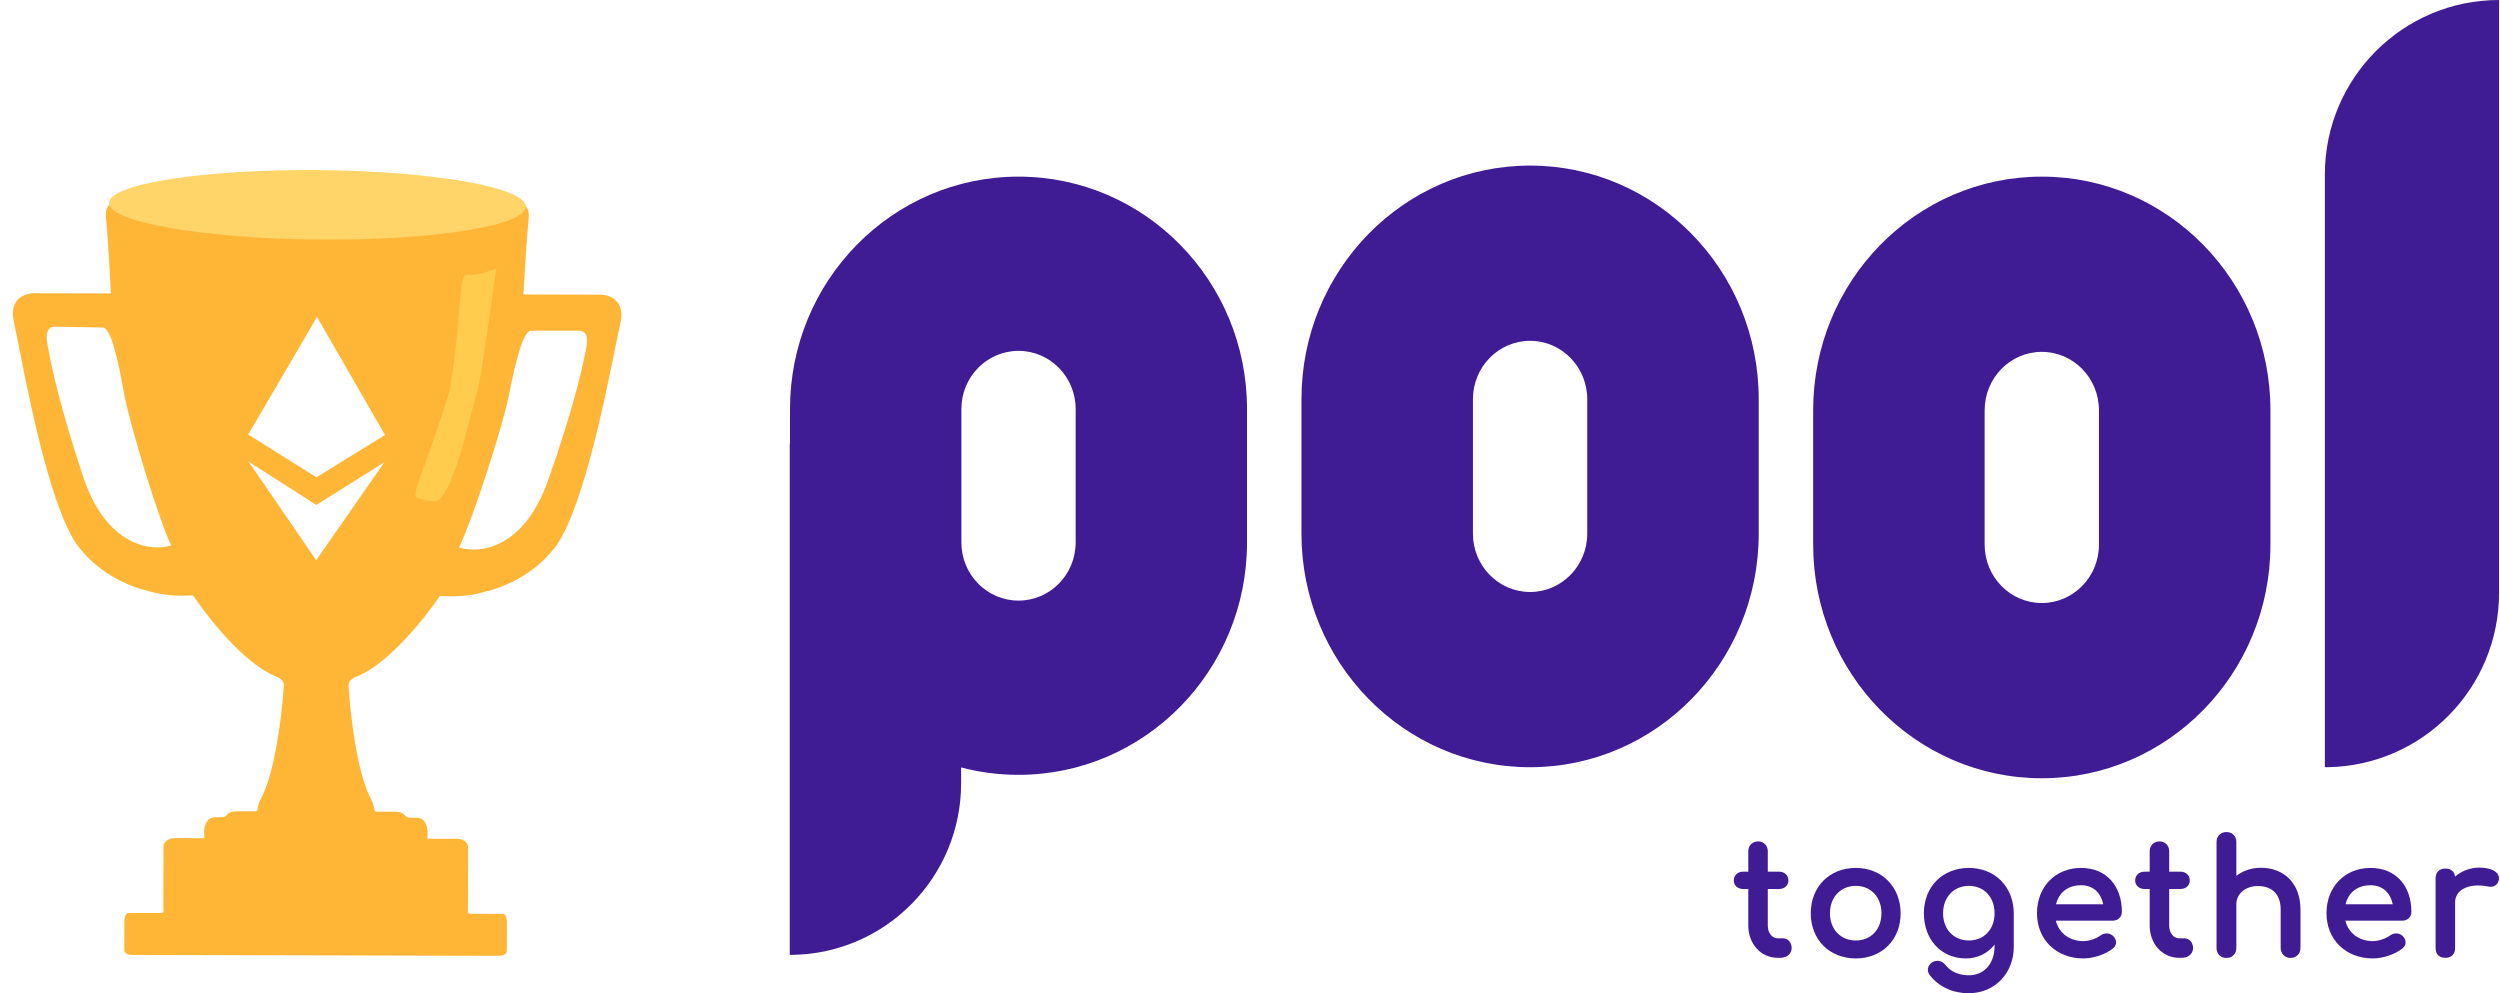 <svg xmlns="http://www.w3.org/2000/svg" width="740" height="294" fill="none" viewBox="0 0 740 294"><path fill="#FFB636" fill-rule="evenodd" d="M31.402 64.684C30.939 60.424 33.188 59.956 34.37 60.255C34.37 60.255 53.926 68.562 92.978 69.243C132.031 69.925 153.522 60.546 153.522 60.546C154.706 60.253 156.953 60.732 156.469 64.989C155.985 69.247 155.246 81.547 154.936 87.166L177.412 87.221C180.172 87.129 185.275 88.718 183.601 95.812C183.261 97.255 182.761 99.724 182.12 102.893C178.82 119.199 171.768 154.049 163.327 163.19C157.395 170.273 149.401 173.802 143.187 175.266C138.011 176.805 132.613 176.534 130.746 176.44L130.746 176.44L130.744 176.44C130.477 176.427 130.283 176.417 130.172 176.417C126.017 182.617 115.397 196.017 106.16 200.017C103.149 201.103 103.173 202.198 103.192 203.058C103.193 203.128 103.195 203.196 103.195 203.263C103.668 211.249 105.675 229.116 109.915 236.697C110.477 237.829 110.635 238.689 110.744 239.28C110.862 239.926 110.922 240.248 111.385 240.249L117.004 240.263C117.595 240.265 119.015 240.268 119.958 241.453C120.463 242.087 121.347 242.072 122.309 242.057C123.597 242.036 125.025 242.012 125.868 243.538C126.77 245.171 126.582 246.915 126.486 247.814C126.465 248.01 126.448 248.165 126.448 248.271L135.32 248.293C136.404 248.295 138.571 248.833 138.566 250.962L138.523 268.706C138.522 269.029 138.499 269.294 138.48 269.51C138.395 270.48 138.395 270.48 140.884 270.486L148.573 270.505C149.067 270.506 150.052 270.568 150.046 273.17L150.026 281.155C150.025 281.747 150.022 282.93 147.36 282.923L39.446 282.659C36.784 282.653 36.787 281.47 36.788 280.878L36.808 272.894C36.814 270.291 37.8 270.234 38.293 270.236L45.982 270.254C48.471 270.261 48.471 270.261 48.391 269.29C48.373 269.074 48.352 268.809 48.352 268.486L48.396 250.742C48.401 248.613 50.571 248.086 51.655 248.088L60.527 248.11C60.527 248.004 60.511 247.849 60.491 247.653C60.399 246.753 60.22 245.008 61.13 243.38C61.98 241.858 63.408 241.889 64.696 241.916C65.658 241.936 66.543 241.955 67.05 241.324C67.999 240.143 69.419 240.147 70.01 240.148L75.629 240.162C76.092 240.163 76.153 239.841 76.275 239.196C76.386 238.606 76.548 237.746 77.116 236.617C81.393 229.057 83.487 211.199 84 203.216C84 203.149 84.002 203.081 84.004 203.011C84.027 202.151 84.056 201.057 81.05 199.955C71.833 195.911 61.279 182.459 57.154 176.238C57.043 176.238 56.849 176.247 56.582 176.259L56.58 176.259L56.58 176.259C54.713 176.344 49.313 176.588 44.145 175.024C37.938 173.53 29.962 169.961 24.064 162.849C15.668 153.668 8.786 118.783 5.566 102.462L5.566 102.462C4.94 99.289 4.453 96.818 4.119 95.373C2.481 88.272 7.591 86.707 10.351 86.812L32.826 86.867C32.544 81.248 31.865 68.943 31.402 64.684ZM16.405 96.699C12.947 96.639 13.768 100.681 14.393 103.757L14.393 103.758C14.474 104.156 14.552 104.539 14.616 104.894C15.179 107.989 17.795 120.744 24.676 141.266C31.556 161.787 44.857 163.281 50.647 161.462C46.684 152.893 38.319 125.463 36.634 115.973C34.949 106.483 32.852 96.986 30.385 96.943L16.405 96.699ZM173.13 104.978C173.809 101.914 174.7 97.886 171.242 97.886L157.259 97.886C154.792 97.886 152.53 107.345 150.679 116.804C148.829 126.263 139.987 153.543 135.874 162.042C141.632 163.961 154.957 162.7 162.195 142.302C169.432 121.903 172.27 109.196 172.887 106.111C172.958 105.757 173.042 105.375 173.13 104.978ZM113.807 136.781L93.648 149.468L73.577 136.642L93.588 165.82L93.588 165.83L93.592 165.825L93.595 165.83L93.595 165.821L113.807 136.781ZM93.846 93.829L93.846 93.809L93.84 93.819L93.834 93.809L93.834 93.829L73.475 128.619L93.67 141.283L93.67 141.291L93.676 141.287L93.682 141.291L93.682 141.284L113.964 128.759L93.846 93.829Z" clip-rule="evenodd"/><path fill="#FFD469" d="M155.638 61.165C155.589 66.843 128.115 71.207 94.274 70.911C60.433 70.616 32.217 65.759 32.267 60.081C32.316 54.403 60.612 50.054 94.453 50.349C128.294 50.645 155.688 55.487 155.638 61.165Z"/><path fill="#FFCC4E" d="M137.874 81.406C140.898 81.406 141.438 81.406 146.921 79.487C146.241 83.135 142.665 110.784 141.438 115.124C138.158 126.719 134.453 144.638 129.65 148.101C128.738 148.759 124.716 148.101 123.219 147.137C121.722 146.172 126.909 136.232 133.214 115.124C136.778 92.371 135.681 82.502 137.874 81.406Z"/><path fill="#401C94" d="M301.481 52.282C338.835 52.282 369.117 83.069 369.117 121.047V160.588C369.117 198.566 338.835 229.354 301.481 229.354C295.613 229.354 289.92 228.594 284.491 227.166L284.492 231.834C284.492 259.617 262.233 282.192 234.604 282.64L233.765 282.647V131.362L233.842 131.36L233.844 121.047C233.844 83.069 264.126 52.282 301.481 52.282ZM604.373 52.282C641.749 52.282 672.049 83.245 672.049 121.44V161.207C672.049 199.402 641.749 230.366 604.373 230.366C566.996 230.366 536.697 199.402 536.697 161.207V121.44C536.697 83.245 566.996 52.282 604.373 52.282ZM452.907 49.014C490.283 49.014 520.583 79.977 520.583 118.173V157.939C520.583 196.134 490.283 227.098 452.907 227.098C415.53 227.098 385.231 196.134 385.231 157.939V118.173C385.231 79.977 415.53 49.014 452.907 49.014ZM739.725 0V175.448C739.725 203.688 717.099 226.635 689.015 227.091L688.162 227.098V51.65C688.162 23.125 711.248 0 739.725 0ZM604.373 104.151C595.029 104.151 587.454 111.892 587.454 121.44V161.207C587.454 170.756 595.029 178.496 604.373 178.496C613.717 178.496 621.292 170.756 621.292 161.207V121.44C621.292 111.892 613.717 104.151 604.373 104.151ZM301.481 103.856C292.142 103.856 284.572 111.553 284.572 121.047V160.588C284.572 170.082 292.142 177.779 301.481 177.779C310.819 177.779 318.39 170.082 318.39 160.588V121.047C318.39 111.553 310.819 103.856 301.481 103.856ZM452.907 100.883C443.563 100.883 435.988 108.624 435.988 118.173V157.939C435.988 167.488 443.563 175.229 452.907 175.229C462.251 175.229 469.826 167.488 469.826 157.939V118.173C469.826 108.624 462.251 100.883 452.907 100.883Z"/><path fill="#401C94" d="M527.77 277.74H526.2C524.638 277.74 523.267 276.268 523.267 273.975V263.142H526.616C528.175 263.142 529.364 262.103 529.364 260.625C529.364 259.878 529.088 259.213 528.581 258.737C528.078 258.264 527.387 258.015 526.616 258.015H523.267V251.94C523.267 250.282 522.038 249.053 520.379 249.053C518.721 249.053 517.492 250.282 517.492 251.94V258.015H515.945C515.174 258.015 514.482 258.264 513.979 258.737C513.473 259.213 513.196 259.878 513.196 260.625C513.196 262.103 514.386 263.142 515.945 263.142H517.492V273.975C517.492 279.369 521.211 283.514 526.2 283.514H527.031C528.826 283.514 530.334 282.372 530.334 280.627C530.334 279.044 529.269 277.74 527.77 277.74Z"/><path fill="#401C94" fill-rule="evenodd" d="M562.594 270.326L562.594 270.322C562.546 262.484 557.031 256.906 549.314 256.906C545.431 256.906 542.092 258.287 539.723 260.674C537.354 263.062 535.987 266.423 535.987 270.326C535.987 274.206 537.354 277.556 539.723 279.937C542.093 282.318 545.431 283.699 549.314 283.699C553.174 283.699 556.501 282.318 558.864 279.936C561.227 277.555 562.594 274.206 562.594 270.326ZM549.314 262.219C551.565 262.219 553.454 263.06 554.783 264.473C556.114 265.89 556.913 267.914 556.913 270.326C556.913 272.737 556.114 274.749 554.784 276.153C553.456 277.555 551.567 278.386 549.314 278.386C547.06 278.386 545.158 277.555 543.819 276.151C542.477 274.746 541.669 272.735 541.669 270.326C541.669 265.533 544.857 262.219 549.314 262.219Z" clip-rule="evenodd"/><path fill="#401C94" fill-rule="evenodd" d="M582.703 294C578.159 294 574.013 292.18 571.259 288.703C570.747 288.075 570.555 287.343 570.678 286.642C570.8 285.945 571.224 285.331 571.845 284.908L571.85 284.904C573.233 283.982 574.907 284.398 575.815 285.586C577.354 287.551 579.716 288.688 582.795 288.688C584.867 288.688 586.755 287.924 588.127 286.477C589.499 285.031 590.394 282.86 590.394 279.98V279.614C588.352 282.187 585.383 283.699 581.871 283.699C578.252 283.699 575.14 282.308 572.936 279.921C570.735 277.538 569.468 274.194 569.468 270.326C569.468 266.423 570.835 263.062 573.204 260.674C575.574 258.287 578.913 256.906 582.795 256.906C590.512 256.906 596.028 262.484 596.076 270.322L596.076 270.326L596.076 280.303C596.076 287.893 590.624 294 582.703 294ZM582.795 278.386C580.541 278.386 578.64 277.555 577.3 276.151C575.959 274.746 575.15 272.735 575.15 270.326C575.15 265.533 578.339 262.219 582.795 262.219C585.046 262.219 586.935 263.06 588.264 264.473C589.595 265.89 590.394 267.914 590.394 270.326C590.394 272.737 589.595 274.749 588.266 276.153C586.938 277.555 585.049 278.386 582.795 278.386Z" clip-rule="evenodd"/><path fill="#401C94" fill-rule="evenodd" d="M625.328 276.901C624.312 276.065 622.815 276.099 621.705 276.93C620.551 277.785 618.453 278.571 616.692 278.571C612.503 278.571 609.411 276.114 608.529 272.52H625.377C626.13 272.52 626.81 272.267 627.305 271.794C627.803 271.32 628.079 270.657 628.079 269.91C628.079 266.15 626.972 262.895 624.882 260.574C622.786 258.245 619.748 256.906 615.999 256.906C612.205 256.906 608.934 258.29 606.612 260.679C604.291 263.066 602.95 266.426 602.95 270.326C602.95 274.212 604.368 277.564 606.814 279.944C609.259 282.322 612.7 283.699 616.692 283.699C619.629 283.699 623.221 282.507 625.411 280.757C626.044 280.266 626.388 279.59 626.364 278.858C626.34 278.137 625.962 277.452 625.34 276.911L625.328 276.901ZM615.999 262.034C617.939 262.034 619.464 262.687 620.572 263.774C621.555 264.738 622.238 266.073 622.567 267.669H608.579C608.974 266.072 609.752 264.742 610.858 263.78C612.114 262.688 613.834 262.034 615.999 262.034Z" clip-rule="evenodd"/><path fill="#401C94" d="M646.584 277.74H645.013C643.452 277.74 642.08 276.268 642.08 273.975V263.142H645.429C646.988 263.142 648.178 262.103 648.178 260.625C648.178 259.878 647.901 259.213 647.395 258.737C646.892 258.264 646.2 258.015 645.429 258.015H642.08V251.94C642.08 250.282 640.851 249.053 639.193 249.053C637.534 249.053 636.306 250.282 636.306 251.94V258.015H634.758C633.987 258.015 633.296 258.264 632.792 258.737C632.286 259.213 632.01 259.878 632.01 260.625C632.01 262.103 633.199 263.142 634.758 263.142H636.306V273.975C636.306 279.369 640.025 283.514 645.013 283.514H645.845C647.639 283.514 649.148 282.372 649.148 280.627C649.148 279.044 648.082 277.74 646.584 277.74Z"/><path fill="#401C94" d="M669.236 256.86C666.446 256.86 663.918 257.732 661.96 259.255V249.215C661.96 248.384 661.667 247.643 661.133 247.109C660.599 246.575 659.858 246.282 659.027 246.282C658.196 246.282 657.455 246.575 656.921 247.109C656.387 247.643 656.094 248.384 656.094 249.215V280.627C656.094 281.458 656.387 282.199 656.921 282.733C657.455 283.267 658.196 283.56 659.027 283.56C659.858 283.56 660.599 283.267 661.133 282.733C661.667 282.199 661.96 281.458 661.96 280.627V267.6C661.96 264.631 664.614 262.265 668.312 262.265C670.31 262.265 671.988 262.824 673.164 263.937C674.333 265.045 675.079 266.772 675.079 269.263V280.627C675.079 282.285 676.354 283.56 678.013 283.56C679.671 283.56 680.946 282.285 680.946 280.627V269.263C680.946 265.306 679.703 262.192 677.584 260.067C675.467 257.943 672.527 256.86 669.236 256.86Z"/><path fill="#401C94" fill-rule="evenodd" d="M711.07 272.52H694.222C695.104 276.114 698.196 278.571 702.385 278.571C704.147 278.571 706.244 277.785 707.399 276.93C708.509 276.099 710.006 276.065 711.021 276.901L711.033 276.911C711.655 277.453 712.033 278.137 712.057 278.858C712.081 279.59 711.737 280.266 711.103 280.757C708.914 282.507 705.321 283.699 702.385 283.699C698.393 283.699 694.952 282.322 692.507 279.944C690.061 277.564 688.643 274.212 688.643 270.326C688.643 266.426 689.984 263.066 692.305 260.679C694.627 258.29 697.898 256.906 701.692 256.906C705.441 256.906 708.479 258.245 710.575 260.574C712.665 262.895 713.772 266.15 713.772 269.91C713.772 270.657 713.496 271.32 712.998 271.794C712.503 272.267 711.823 272.52 711.07 272.52ZM701.692 262.034C703.632 262.034 705.157 262.687 706.265 263.774C707.248 264.738 707.931 266.073 708.26 267.669H694.272C694.667 266.072 695.445 264.742 696.551 263.78C697.807 262.688 699.527 262.034 701.692 262.034Z" clip-rule="evenodd"/><path fill="#401C94" d="M733.894 256.814C731.141 256.814 728.59 257.82 726.684 259.488C726.612 258.837 726.385 258.27 725.958 257.843C725.427 257.312 724.679 257.091 723.823 257.091C722.978 257.091 722.236 257.331 721.706 257.861C721.176 258.391 720.936 259.133 720.936 259.978V280.627C720.936 281.491 721.174 282.237 721.709 282.765C722.243 283.291 722.987 283.514 723.823 283.514C724.688 283.514 725.434 283.277 725.961 282.741C726.487 282.207 726.711 281.464 726.711 280.627V267.138C726.711 265.254 727.687 263.824 729.373 262.97C731.083 262.105 733.539 261.832 736.407 262.391C737.085 262.546 737.782 262.536 738.382 262.24C739.003 261.933 739.432 261.362 739.628 260.58C739.763 260.038 739.712 259.5 739.473 259.01C739.238 258.527 738.839 258.123 738.329 257.803C737.318 257.169 735.799 256.814 733.894 256.814Z"/></svg>